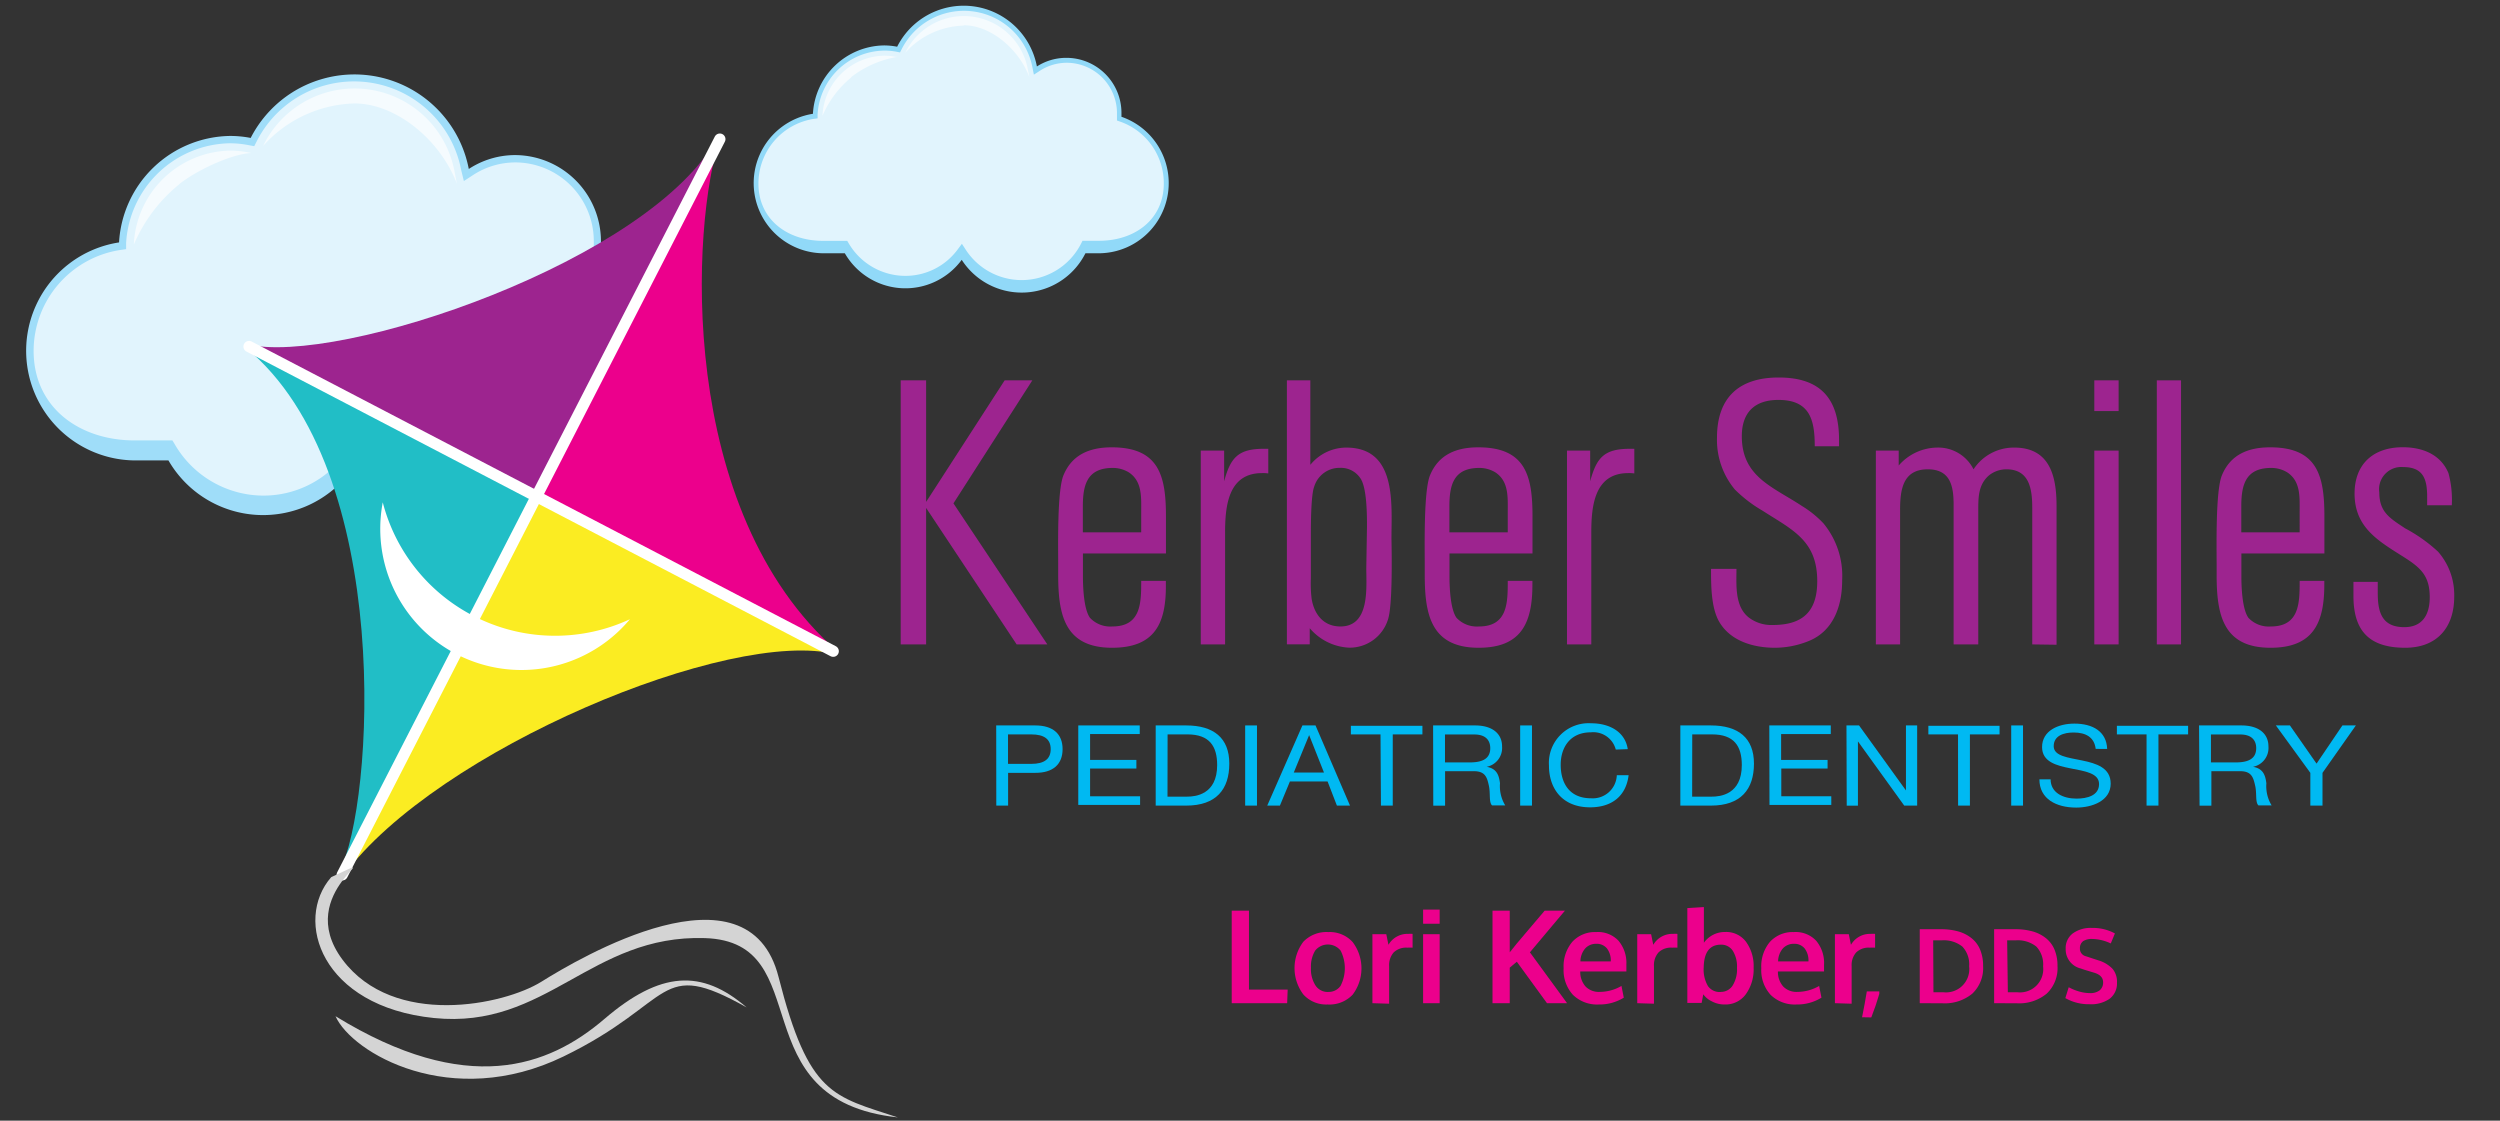 <svg id="Layer_1" data-name="Layer 1" xmlns="http://www.w3.org/2000/svg" width="290" height="130" viewBox="0 0 290 130"><rect x="0" y="0" width="290" height="130" fill="#333333" stroke="none"/><defs><style>.cls-1{fill:#f5fbfe;}.cls-2{fill:#9fddf9;}.cls-3{fill:#e1f4fd;}.cls-4{fill:#9d248f;}.cls-5{fill:#ec008c;}.cls-6{fill:#fbec22;}.cls-7{fill:#21bec6;}.cls-8{fill:#fff;}.cls-9{fill:none;stroke:#fff;stroke-linecap:round;stroke-width:1.31px;}.cls-10{fill:#00b9f2;}.cls-11{fill:#91d9f8;}.cls-12{fill:#d4d4d4;}</style></defs><title>Artboard 1</title><path class="cls-1" d="M62.32,21.94c2.33,1,5.29,4.39,5.62,7.43l.05-.82c0-.22,0-.4,0-.57a8.27,8.27,0,0,0-8.22-8.3A8.13,8.13,0,0,0,55.34,21l-1.65,1.08a13.27,13.27,0,0,1,8.63-.15"/><path class="cls-2" d="M69.71,28.67c0-.23,0-.45,0-.68a10,10,0,0,0-9.94-10,9.82,9.82,0,0,0-5.39,1.61A13.51,13.51,0,0,0,29.08,16a12.47,12.47,0,0,0-2.4-.23A13.09,13.09,0,0,0,13.81,28.12a12.72,12.72,0,0,0,1.81,25.29h3.92a12.68,12.68,0,0,0,21.19,1.18,12.92,12.92,0,0,0,22.42-1.18h2.48a12.73,12.73,0,0,0,4.06-24.74"/><path class="cls-3" d="M51.61,58.22a12.07,12.07,0,0,1-10.15-5.55l-.67-1-.73,1a11.76,11.76,0,0,1-9.52,4.82,11.92,11.92,0,0,1-10.25-5.92L20,51.09H15.63C9.16,51.09,3.9,47.23,3.9,40.7A11.86,11.86,0,0,1,13.94,29l.69-.1,0-.7a12.27,12.27,0,0,1,12-11.58,11.68,11.68,0,0,1,2.23.22l.63.12.29-.57a12.65,12.65,0,0,1,23.72,3.35L53.81,21l1.06-.69a9,9,0,0,1,4.93-1.47A9.13,9.13,0,0,1,68.88,28c0,.18,0,.38,0,.62l0,.67.63.21A11.83,11.83,0,0,1,77.37,40.7c0,6.53-5.26,10.39-11.73,10.39h-3l-.24.47a12.08,12.08,0,0,1-10.79,6.65"/><path class="cls-1" d="M41.12,12c4.81,0,9.94,4.21,11.88,9.31l-.28-1.44a11.79,11.79,0,0,0-22.11-3.13l-.1.2A14.75,14.75,0,0,1,41.12,12"/><path class="cls-1" d="M20.73,21.42c1.63-1.39,5.88-3.54,8.42-3.67l-.4-.08a10.81,10.81,0,0,0-2.07-.2A11.4,11.4,0,0,0,15.53,28.24v.12a18.14,18.14,0,0,1,5.21-6.94"/><path class="cls-4" d="M83.39,15.64c-.27.66-.46,1.22-.75,1.84L62.1,57.23,28.61,39.92c10.45,2.64,47.25-9.71,54.78-24.28"/><path class="cls-5" d="M97.22,75.59,62.55,57.45l21-41.54c-3.4,10.17-5.1,43.37,13.63,59.68"/><path class="cls-6" d="M97,75.91C84.81,72.72,50.59,87,39.89,101.51L62.35,57.89S96.92,75.82,97,75.91"/><path class="cls-7" d="M61.95,57.63S39.66,100.56,39.42,101c3.9-7.54,6.46-46.43-10.9-60.66.63.28,33.43,17.34,33.43,17.34"/><path class="cls-8" d="M55.56,71.76a20.6,20.6,0,0,0,17.51.07A16.38,16.38,0,0,1,44.4,58.27,20.61,20.61,0,0,0,55.56,71.76"/><line class="cls-9" x1="28.89" y1="40.2" x2="96.65" y2="75.54"/><line class="cls-9" x1="39.7" y1="101.48" x2="83.5" y2="16.14"/><path class="cls-4" d="M117.93,74.75l-10.5-15.83V74.75h-2.95V44.12h2.95v14.1l9.11-14.1h3.21L110.6,58.39l10.89,16.36Z"/><path class="cls-4" d="M129,75.14c-5.55,0-6.25-3.9-6.25-8.46V65.51c0-2.13-.13-8.55.61-10.37,1-2.43,3.08-3.25,5.6-3.25,5.51,0,6.29,3.34,6.29,8V64.2h-9.63v2.65c0,1.21.09,3.82.82,4.82a3.23,3.23,0,0,0,2.6,1c3.34,0,3.34-2.78,3.34-5.29h2.86v.39C135.29,72.27,134,75.14,129,75.14Zm3.38-15.79c0-1.69.13-3.51-1.43-4.55a3.56,3.56,0,0,0-1.87-.52c-3,0-3.47,2-3.47,4.47v3h6.77Z"/><path class="cls-4" d="M146.4,54.88c-3.95,0-4.29,3.86-4.29,6.94V74.75h-2.82V52.27H142v3.56c.74-2.73,1.61-3.77,4.6-3.77h.52v2.86A3.73,3.73,0,0,0,146.4,54.88Z"/><path class="cls-4" d="M161,71.88a4.65,4.65,0,0,1-4.47,3.25,6.36,6.36,0,0,1-4.6-2.26v1.87h-2.65V44.12H152v9.8a5.39,5.39,0,0,1,4.16-2c5.9,0,5.25,6.51,5.25,10.58C161.45,64.34,161.54,70.32,161,71.88Zm-2.43-10.8c0-1.34,0-4.64-.82-5.68a2.72,2.72,0,0,0-2.3-1.13,3.07,3.07,0,0,0-3,2.17c-.39,1-.39,4.55-.39,5.68,0,1.65,0,3.3,0,4.95a14.65,14.65,0,0,0,.09,2.39c.3,1.82,1.39,3.21,3.34,3.21,3.43,0,3-4.47,3-6.77Z"/><path class="cls-4" d="M171.52,75.14c-5.55,0-6.25-3.9-6.25-8.46V65.51c0-2.13-.13-8.55.61-10.37,1-2.43,3.08-3.25,5.6-3.25,5.51,0,6.29,3.34,6.29,8V64.2h-9.63v2.65c0,1.21.09,3.82.82,4.82a3.23,3.23,0,0,0,2.6,1c3.34,0,3.34-2.78,3.34-5.29h2.86v.39C177.77,72.27,176.47,75.14,171.52,75.14Zm3.38-15.79c0-1.69.13-3.51-1.43-4.55a3.56,3.56,0,0,0-1.87-.52c-3,0-3.47,2-3.47,4.47v3h6.77Z"/><path class="cls-4" d="M188.88,54.88c-3.95,0-4.29,3.86-4.29,6.94V74.75h-2.82V52.27h2.69v3.56c.74-2.73,1.6-3.77,4.6-3.77h.52v2.86A3.74,3.74,0,0,0,188.88,54.88Z"/><path class="cls-4" d="M209.71,74.4a10.49,10.49,0,0,1-3.82.74c-2.56,0-5.34-.82-6.59-3.25-.82-1.65-.82-4.08-.82-5.9h2.95c0,1.87-.22,4.34,1.43,5.64a4.32,4.32,0,0,0,2.78.87c3.43,0,5.16-1.52,5.16-5.08,0-4.73-2.86-5.94-6.38-8.2a15.73,15.73,0,0,1-3.17-2.43,9,9,0,0,1-2.08-6c0-4.6,2.47-7,7.16-7,4.95,0,7,2.56,7,7.24v.74h-2.82c0-3-.52-5.38-4.21-5.38-2.78,0-4.25,1.47-4.25,4.21,0,4.73,3.6,5.86,7,8.11a11.94,11.94,0,0,1,2.47,2,9.55,9.55,0,0,1,2.17,6.59C213.7,70.19,212.74,73.23,209.71,74.4Z"/><path class="cls-4" d="M235.74,74.75V58.91c0-2.13-.3-4.47-3-4.47a3.25,3.25,0,0,0-2,.69c-1.26,1.08-1.26,2.56-1.26,4.08V74.75h-2.86V58.56c0-2.13-.35-4.12-3-4.12-2.95,0-3.21,2.47-3.21,4.77V74.75H217.6V52.27h2.65V54a6,6,0,0,1,4.43-2.08,4.58,4.58,0,0,1,4.25,2.52,5.58,5.58,0,0,1,4.73-2.52c4.16,0,4.9,3.38,4.9,6.77v16.1Z"/><path class="cls-4" d="M242.94,47.68V44.12h2.82v3.56Zm0,27.07V52.27h2.82V74.75Z"/><path class="cls-4" d="M250.19,74.75V44.12H253V74.75Z"/><path class="cls-4" d="M263.38,75.14c-5.55,0-6.25-3.9-6.25-8.46V65.51c0-2.13-.13-8.55.61-10.37,1-2.43,3.08-3.25,5.6-3.25,5.51,0,6.29,3.34,6.29,8V64.2H260v2.65c0,1.21.09,3.82.82,4.82a3.23,3.23,0,0,0,2.6,1c3.34,0,3.34-2.78,3.34-5.29h2.86v.39C269.63,72.27,268.33,75.14,263.38,75.14Zm3.38-15.79c0-1.69.13-3.51-1.43-4.55a3.55,3.55,0,0,0-1.87-.52c-3,0-3.47,2-3.47,4.47v3h6.77Z"/><path class="cls-4" d="M279,75.14c-4.21,0-6-2-6-6V67.5h2.82v1.3c0,2.21.48,3.95,3.08,3.95,2.13,0,2.95-1.48,2.95-3.47,0-2.43-1-3.38-2.91-4.6-2.95-1.87-5.81-3.43-5.81-7.42,0-3.43,2.17-5.38,5.6-5.38,2.26,0,4.38.82,5.29,3a11.88,11.88,0,0,1,.39,3.73h-2.86v-1c0-2-.43-3.43-2.78-3.43A2.58,2.58,0,0,0,276,57.13c0,2.3,1.26,3,3,4.16A18.07,18.07,0,0,1,282.82,64a7.61,7.61,0,0,1,1.87,5.21C284.69,72.84,282.65,75.14,279,75.14Z"/><path class="cls-10" d="M115.56,84.15h4.53c2.07,0,3.17,1,3.17,2.75s-1.1,2.76-3.17,2.75h-3.15v3.8h-1.37Zm1.37,4.46h2.69c1.56,0,2.26-.6,2.26-1.71s-.69-1.71-2.26-1.71h-2.69Z"/><path class="cls-10" d="M125.08,84.15h7.13v1h-5.76v3h5.37v1h-5.37v3.22h5.8v1h-7.17Z"/><path class="cls-10" d="M134.06,84.15h3.54c3.18,0,5,1.45,5,4.43s-1.52,4.87-5,4.87h-3.54Zm1.37,8.26h2.29c.94,0,3.47-.23,3.47-3.66,0-2.21-.91-3.56-3.44-3.56h-2.31Z"/><path class="cls-10" d="M144.44,84.15h1.37v9.3h-1.37Z"/><path class="cls-10" d="M151.08,84.15h1.52l4,9.3h-1.52L154,90.65h-4.37l-1.16,2.8H147Zm-1,5.46h3.5l-1.72-4.34h0Z"/><path class="cls-10" d="M160.14,85.19H156.7v-1H165v1h-3.44v8.26h-1.37Z"/><path class="cls-10" d="M166.24,84.15h4.86c2,0,3.14.94,3.14,2.44a2.23,2.23,0,0,1-1.79,2.36v0c1.2.21,1.43,1,1.55,1.91a4.28,4.28,0,0,0,.61,2.57h-1.53c-.39-.38-.17-1.38-.37-2.29s-.39-1.68-1.72-1.68h-3.36v4h-1.37Zm4.24,4.29c1.27,0,2.39-.3,2.39-1.65,0-.93-.55-1.59-1.84-1.59h-3.41v3.24Z"/><path class="cls-10" d="M176.34,84.15h1.37v9.3h-1.37Z"/><path class="cls-10" d="M187.43,86.95a2.69,2.69,0,0,0-2.89-2c-2.46,0-3.5,1.82-3.5,3.76,0,2.12,1,3.89,3.51,3.89a2.79,2.79,0,0,0,3-2.68h1.37c-.28,2.33-1.85,3.73-4.47,3.73-3.19,0-4.77-2.14-4.77-4.85a4.61,4.61,0,0,1,4.89-4.9c2.15,0,3.95,1,4.25,3Z"/><path class="cls-10" d="M194.92,84.15h3.54c3.18,0,5,1.45,5,4.43s-1.52,4.87-5,4.87h-3.54Zm1.37,8.26h2.29c.94,0,3.47-.23,3.47-3.66,0-2.21-.91-3.56-3.44-3.56H196.3Z"/><path class="cls-10" d="M205.24,84.15h7.13v1h-5.76v3H212v1h-5.37v3.22h5.8v1h-7.17Z"/><path class="cls-10" d="M214.19,84.15h1.46l5.44,7.54h0V84.15h1.3v9.3h-1.5L215.52,86h0v7.46h-1.3Z"/><path class="cls-10" d="M227.13,85.19h-3.44v-1h8.26v1h-3.44v8.26h-1.37Z"/><path class="cls-10" d="M233.3,84.15h1.37v9.3H233.3Z"/><path class="cls-10" d="M243.1,86.87c-.16-1.34-1.13-1.9-2.56-1.9-1.17,0-2.31.38-2.31,1.59,0,2.29,6.61.68,6.61,4.34,0,2-2.15,2.78-4,2.78-2.31,0-4.27-1-4.27-3.28h1.3c0,1.56,1.45,2.24,3,2.24,1.24,0,2.62-.35,2.62-1.69,0-2.55-6.61-.87-6.61-4.29,0-1.88,1.85-2.72,3.75-2.72,2.11,0,3.73.9,3.8,2.94Z"/><path class="cls-10" d="M249,85.19h-3.44v-1h8.26v1h-3.44v8.26H249Z"/><path class="cls-10" d="M255.09,84.15H260c2,0,3.14.94,3.14,2.44a2.23,2.23,0,0,1-1.79,2.36v0c1.2.21,1.43,1,1.55,1.91a4.27,4.27,0,0,0,.61,2.57h-1.53c-.39-.38-.17-1.38-.38-2.29s-.39-1.68-1.72-1.68h-3.36v4h-1.37Zm4.24,4.29c1.27,0,2.39-.3,2.39-1.65,0-.93-.55-1.59-1.84-1.59h-3.41v3.24Z"/><path class="cls-10" d="M269.41,89.65v3.8H268v-3.8l-4-5.5h1.63l3.09,4.43,3-4.43h1.56Z"/><path class="cls-11" d="M130.09,13.58c0-.15,0-.29,0-.44a6.39,6.39,0,0,0-6.36-6.43,6.28,6.28,0,0,0-3.45,1,8.64,8.64,0,0,0-16.21-2.29,8,8,0,0,0-1.53-.15,8.38,8.38,0,0,0-8.24,7.93,8.14,8.14,0,0,0,1.16,16.18H98a8.11,8.11,0,0,0,13.56.76,8.27,8.27,0,0,0,14.35-.76h1.59a8.14,8.14,0,0,0,2.6-15.83"/><path class="cls-3" d="M118.51,32.49a7.73,7.73,0,0,1-6.5-3.55l-.43-.66-.47.63A7.52,7.52,0,0,1,105,32a7.63,7.63,0,0,1-6.56-3.79l-.16-.27H95.48c-4.14,0-7.5-2.47-7.5-6.65a7.59,7.59,0,0,1,6.42-7.5l.44-.06,0-.45a7.85,7.85,0,0,1,7.69-7.41A7.47,7.47,0,0,1,104,6l.4.08.19-.37a8.09,8.09,0,0,1,15.18,2.15l.16.8.68-.44a5.75,5.75,0,0,1,3.15-.94,5.85,5.85,0,0,1,5.81,5.87c0,.12,0,.24,0,.4l0,.43.4.14A7.57,7.57,0,0,1,135,21.28c0,4.18-3.37,6.65-7.5,6.65h-1.93l-.15.3a7.73,7.73,0,0,1-6.9,4.26"/><path class="cls-1" d="M111.79,2.93c3.08,0,6.36,2.69,7.61,6h0L119.22,8a7.55,7.55,0,0,0-14.15-2l-.07.13a9.44,9.44,0,0,1,6.79-3.16"/><path class="cls-1" d="M98.74,8.94a12.11,12.11,0,0,1,5.39-2.35l-.25,0a7,7,0,0,0-1.33-.13,7.3,7.3,0,0,0-7.14,6.89v.08a11.61,11.61,0,0,1,3.33-4.44"/><path class="cls-12" d="M38.42,101.75c-4.37,5-1.17,15,11.92,16.34s18.18-9.7,31.44-9.27,3.84,18.79,22.37,20.8c-7.48-2.48-10.33-2.49-13.84-16.3s-23.17-2.15-27.51.56-17.13,5.39-23.07-2.56S45.92,98.25,38.42,101.75Z"/><path class="cls-12" d="M38.92,117.88c1.88,4.25,13.41,11,26.45,4.67S76.18,111,86.61,116.86c-5.2-4.48-10-4.23-16.5,1.34S54.17,127.25,38.92,117.88Z"/><path class="cls-5" d="M142.88,116.37V105.64h2v9.15h4.49l-.06,1.58Z"/><path class="cls-5" d="M154,116.52a3.56,3.56,0,0,1-2.81-1.16,5.08,5.08,0,0,1,0-6.12,3.72,3.72,0,0,1,2.89-1.12,3.59,3.59,0,0,1,2.82,1.15,5.06,5.06,0,0,1,0,6.12A3.71,3.71,0,0,1,154,116.52Zm.05-1.46a1.66,1.66,0,0,0,1.46-.71,4.49,4.49,0,0,0,0-4.08,1.89,1.89,0,0,0-2.95,0,3.56,3.56,0,0,0-.49,2,3.51,3.51,0,0,0,.5,2A1.69,1.69,0,0,0,154,115.07Z"/><path class="cls-5" d="M159.2,116.37v-8h1.61l.25,1.23a2.54,2.54,0,0,1,2.29-1.27,3.63,3.63,0,0,1,.51,0l0,1.6a4.1,4.1,0,0,0-.61,0,2.06,2.06,0,0,0-1.59.56,2.22,2.22,0,0,0-.52,1.57v4.37Z"/><path class="cls-5" d="M165.08,107.15v-1.64H167v1.64Zm0,9.22v-8H167v8Z"/><path class="cls-5" d="M173.13,116.37V105.64h2v4.83q.52-.69,2.13-2.57t1.92-2.26h2.35l-4.06,4.83,4.31,5.9h-2.33l-3.5-4.81-.82.69v4.12Z"/><path class="cls-5" d="M185.46,116.52a4,4,0,0,1-3-1.12,4.25,4.25,0,0,1-1.08-3.09,4.4,4.4,0,0,1,1-3.05,3.56,3.56,0,0,1,2.78-1.14,3.26,3.26,0,0,1,2.58,1,4,4,0,0,1,.92,2.76c0,.08,0,.22,0,.4s0,.32,0,.41h-5.35a2.53,2.53,0,0,0,.62,1.75,2.14,2.14,0,0,0,1.62.62,5.08,5.08,0,0,0,2.54-.69l.27,1.36A5.36,5.36,0,0,1,185.46,116.52Zm-2.13-5h3.52a2.28,2.28,0,0,0-.45-1.51,1.54,1.54,0,0,0-1.24-.53,1.7,1.7,0,0,0-1.25.51A2.33,2.33,0,0,0,183.33,111.53Z"/><path class="cls-5" d="M189.92,116.37v-8h1.61l.25,1.23a2.54,2.54,0,0,1,2.29-1.27,3.61,3.61,0,0,1,.51,0l0,1.6a4.09,4.09,0,0,0-.61,0,2.06,2.06,0,0,0-1.59.56,2.22,2.22,0,0,0-.52,1.57v4.37Z"/><path class="cls-5" d="M200.07,116.52a3.07,3.07,0,0,1-1.49-.36,2.58,2.58,0,0,1-1-.82l-.19,1h-1.66v-11l1.92-.12v2.49q0,.73,0,1.65a3,3,0,0,1,2.48-1.25,2.87,2.87,0,0,1,2.41,1.14,4.78,4.78,0,0,1,.88,3,4.94,4.94,0,0,1-.91,3.09A2.91,2.91,0,0,1,200.07,116.52Zm-.46-1.46a1.6,1.6,0,0,0,1.37-.73,3.53,3.53,0,0,0,.51-2.06,3.42,3.42,0,0,0-.5-2,1.59,1.59,0,0,0-1.36-.69q-1.95,0-2,2.63a3.82,3.82,0,0,0,.49,2.17A1.66,1.66,0,0,0,199.61,115.07Z"/><path class="cls-5" d="M208.39,116.52a4,4,0,0,1-3-1.12,4.25,4.25,0,0,1-1.08-3.09,4.4,4.4,0,0,1,1-3.05,3.56,3.56,0,0,1,2.78-1.14,3.26,3.26,0,0,1,2.58,1,4,4,0,0,1,.92,2.76c0,.08,0,.22,0,.4s0,.32,0,.41h-5.35a2.53,2.53,0,0,0,.62,1.75,2.14,2.14,0,0,0,1.62.62,5.08,5.08,0,0,0,2.54-.69l.27,1.36A5.36,5.36,0,0,1,208.39,116.52Zm-2.13-5h3.52a2.28,2.28,0,0,0-.45-1.51,1.54,1.54,0,0,0-1.24-.53,1.7,1.7,0,0,0-1.25.51A2.33,2.33,0,0,0,206.26,111.53Z"/><path class="cls-5" d="M212.85,116.37v-8h1.61l.25,1.23a2.54,2.54,0,0,1,2.29-1.27,3.61,3.61,0,0,1,.51,0l0,1.6a4.09,4.09,0,0,0-.61,0,2.06,2.06,0,0,0-1.59.56,2.22,2.22,0,0,0-.52,1.57v4.37Z"/><path class="cls-5" d="M216,118q.33-1.62.55-3H218l0,.29q-.38,1.32-.93,2.73Z"/><path class="cls-5" d="M222.69,116.37v-8.58h2.48a7.25,7.25,0,0,1,2,.26,4.31,4.31,0,0,1,1.53.78,3.35,3.35,0,0,1,1,1.34,4.85,4.85,0,0,1,.34,1.89,4.07,4.07,0,0,1-1.25,3.2,5,5,0,0,1-3.47,1.12Zm1.59-1.27h1.14a2.7,2.7,0,0,0,3-3,3,3,0,0,0-.79-2.3,3.45,3.45,0,0,0-2.38-.72h-1Z"/><path class="cls-5" d="M231.32,116.37v-8.58h2.48a7.25,7.25,0,0,1,2,.26,4.31,4.31,0,0,1,1.53.78,3.35,3.35,0,0,1,1,1.34,4.85,4.85,0,0,1,.34,1.89,4.07,4.07,0,0,1-1.25,3.2,5,5,0,0,1-3.47,1.12Zm1.59-1.27H234a2.7,2.7,0,0,0,3-3,3,3,0,0,0-.79-2.3,3.45,3.45,0,0,0-2.38-.72h-1Z"/><path class="cls-5" d="M242.36,116.49a5.44,5.44,0,0,1-2.78-.71l.39-1.26a5.8,5.8,0,0,0,1.2.49,4.53,4.53,0,0,0,1.26.19,1.74,1.74,0,0,0,1.14-.33,1.15,1.15,0,0,0,.39-.93q0-.81-1.08-1.12l-.43-.13-.66-.2-.44-.15a2.27,2.27,0,0,1-1.73-2.27,2.13,2.13,0,0,1,.83-1.8,3.53,3.53,0,0,1,2.2-.63,5.34,5.34,0,0,1,2.68.64l-.48,1.16a5.24,5.24,0,0,0-2.13-.52,1.88,1.88,0,0,0-1.07.25,1,1,0,0,0-.38.83.9.9,0,0,0,.71.93l.69.23.71.23a3.8,3.8,0,0,1,1.68,1,2.34,2.34,0,0,1,.51,1.6,2.23,2.23,0,0,1-.87,1.88A3.77,3.77,0,0,1,242.36,116.49Z"/></svg>
